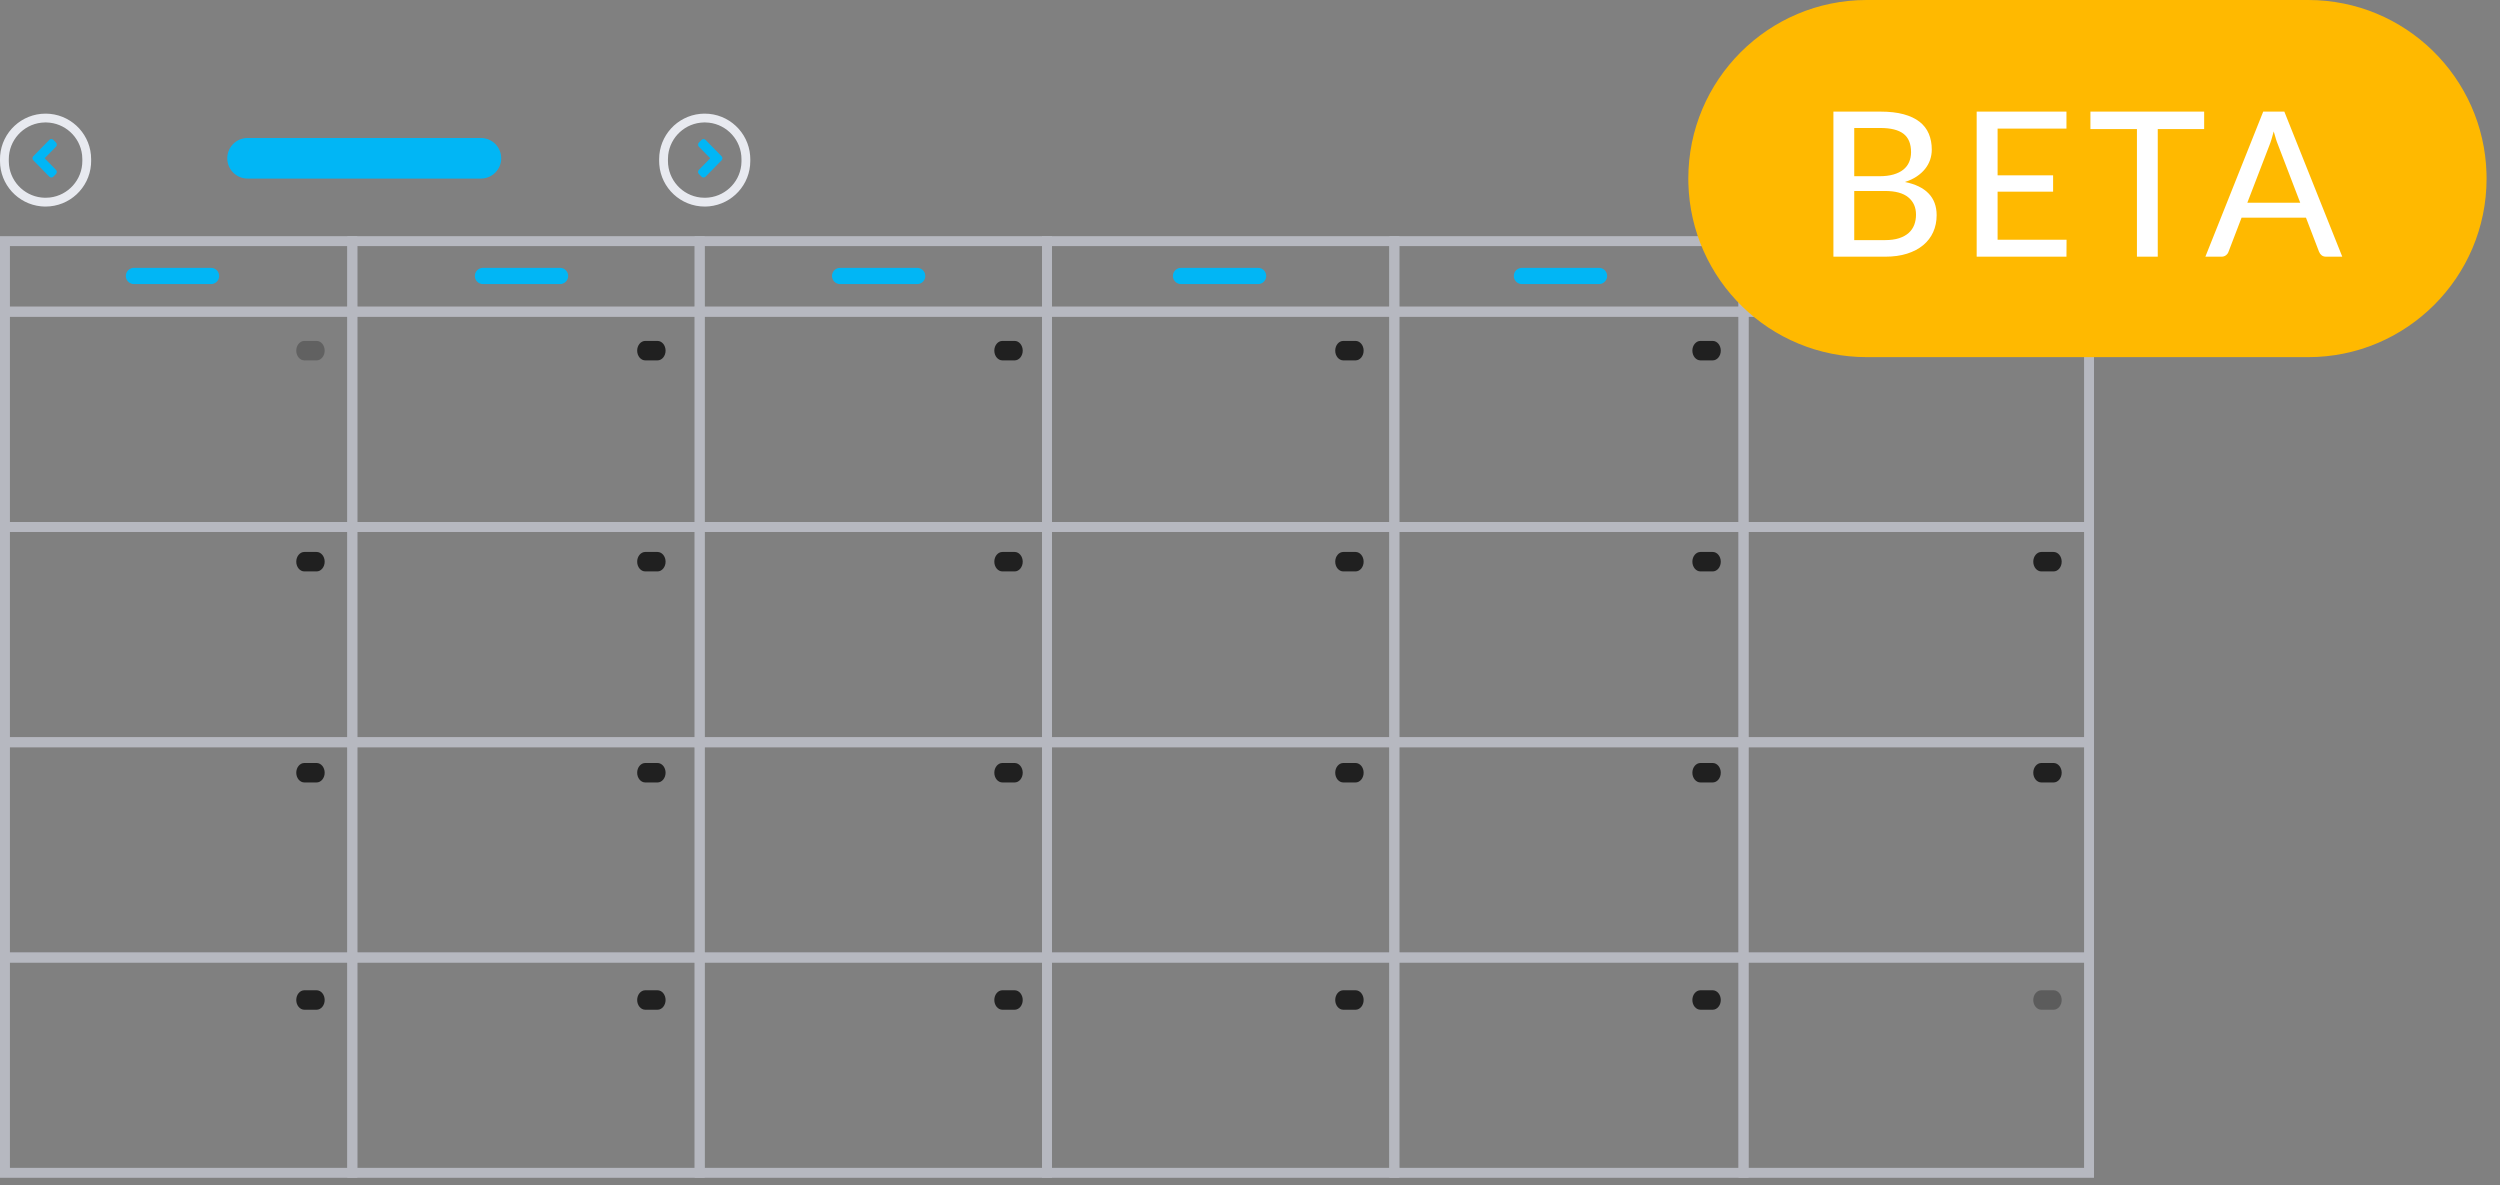 <?xml version="1.0" encoding="UTF-8"?>
<svg width="154px" height="73px" viewBox="0 0 154 73" version="1.1" xmlns="http://www.w3.org/2000/svg" xmlns:xlink="http://www.w3.org/1999/xlink">
    <rect x="0" y="0" width="154" height="73" fill="#808080" stroke="none"/>
    <!-- Generator: Sketch 64 (93537) - https://sketch.com -->
    <title>MonthlyCalendar</title>
    <desc>Created with Sketch.</desc>
    <g id="pages" stroke="none" stroke-width="1" fill="none" fill-rule="evenodd">
        <g id="MonthlyCalendar" fill-rule="nonzero">
            <g id="Group-180" transform="translate(0, 7)">
                <path d="M15.25,4 C14.56,4 14,3.44 14,2.75 C14,2.06 14.56,1.5 15.25,1.5 L29.625,1.5 C30.315,1.5 30.875,2.06 30.875,2.75 C30.875,3.44 30.315,4 29.625,4 L15.25,4 Z" id="Line-12" fill="#01B6F5"></path>
                <path d="M43.356,0.001 L43.411,6.82121026e-13 C44.887,6.82121026e-13 46.097,1.141 46.209,2.588 L46.218,2.807 L46.218,2.917 C46.218,4.37 45.113,5.568 43.692,5.71 L43.465,5.724 L43.411,5.724 C41.934,5.724 40.724,4.584 40.612,3.136 L40.603,2.917 L40.603,2.807 C40.603,1.354 41.708,0.156 43.129,0.014 L43.356,0.001 Z M43.675,0.557 L43.411,0.541 L43.365,0.543 C42.222,0.565 41.288,1.433 41.16,2.545 L41.146,2.807 L41.146,2.917 C41.146,4.077 42.019,5.036 43.145,5.167 L43.407,5.182 L43.456,5.182 C44.599,5.159 45.533,4.291 45.661,3.18 L45.675,2.97 L45.675,2.807 C45.675,1.647 44.802,0.688 43.675,0.557 Z" id="button" fill="#E8EAF0"></path>
                <path d="M43.625,3.449 L42.617,2.461 C42.547,2.393 42.547,2.283 42.617,2.215 L42.784,2.051 C42.854,1.983 42.966,1.983 43.035,2.051 L43.75,2.751 L44.465,2.051 C44.534,1.983 44.647,1.983 44.716,2.051 L44.883,2.215 C44.953,2.284 44.953,2.394 44.883,2.461 L43.875,3.449 C43.807,3.517 43.694,3.517 43.625,3.449 L43.625,3.449 Z" id="Shape-Copy" fill="#01B6F5" transform="translate(43.75, 2.75) rotate(-90) translate(-43.75, -2.75) "></path>
                <path d="M2.752,0.001 L2.807,6.82121026e-13 C4.283,6.82121026e-13 5.494,1.141 5.606,2.588 L5.614,2.807 L5.614,2.917 C5.614,4.37 4.51,5.568 3.089,5.71 L2.862,5.724 L2.807,5.724 C1.331,5.724 0.12,4.584 0.008,3.136 L8.52651283e-14,2.917 L8.52651283e-14,2.807 C8.52651283e-14,1.354 1.105,0.156 2.526,0.014 L2.752,0.001 Z M3.072,0.557 L2.809,0.541 L2.761,0.543 C1.619,0.565 0.685,1.433 0.557,2.545 L0.542,2.807 L0.542,2.917 C0.542,4.077 1.416,5.036 2.541,5.167 L2.804,5.182 L2.853,5.182 C3.995,5.159 4.93,4.291 5.057,3.18 L5.071,2.97 L5.072,2.807 C5.072,1.647 4.198,0.688 3.072,0.557 Z" id="button" fill="#E8EAF0" transform="translate(2.807, 2.862) scale(-1, 1) translate(-2.807, -2.862) "></path>
                <path d="M2.625,3.449 L1.617,2.461 C1.547,2.393 1.547,2.283 1.617,2.215 L1.784,2.051 C1.854,1.983 1.966,1.983 2.035,2.051 L2.75,2.751 L3.465,2.051 C3.534,1.983 3.647,1.983 3.716,2.051 L3.883,2.215 C3.953,2.284 3.953,2.394 3.883,2.461 L2.875,3.449 C2.807,3.517 2.694,3.517 2.625,3.449 L2.625,3.449 Z" id="Shape-Copy" fill="#01B6F5" transform="translate(2.75, 2.75) scale(-1, 1) rotate(-90) translate(-2.75, -2.75) "></path>
            </g>
            <path d="M8.25,17.5 C7.974,17.5 7.75,17.276 7.75,17 C7.75,16.724 7.974,16.5 8.25,16.5 L13,16.5 C13.276,16.5 13.5,16.724 13.5,17 C13.5,17.276 13.276,17.5 13,17.5 L8.25,17.5 Z" id="Line-12" fill="#01B6F5"></path>
            <path d="M18.75,22.2 C18.474,22.2 18.25,21.931 18.25,21.6 C18.25,21.269 18.474,21 18.75,21 L19.5,21 C19.776,21 20,21.269 20,21.6 C20,21.931 19.776,22.2 19.5,22.2 L18.75,22.2 Z" id="Path" fill-opacity="0.31" fill="#202020"></path>
            <path d="M39.75,22.2 C39.474,22.2 39.25,21.931 39.25,21.6 C39.25,21.269 39.474,21 39.75,21 L40.5,21 C40.776,21 41,21.269 41,21.6 C41,21.931 40.776,22.2 40.5,22.2 L39.75,22.2 Z" id="Path-Copy-20" fill="#202020"></path>
            <path d="M61.75,22.2 C61.474,22.2 61.25,21.931 61.25,21.6 C61.25,21.269 61.474,21 61.75,21 L62.5,21 C62.776,21 63,21.269 63,21.6 C63,21.931 62.776,22.2 62.5,22.2 L61.75,22.2 Z" id="Path-Copy-21" fill="#202020"></path>
            <path d="M82.75,22.2 C82.474,22.2 82.25,21.931 82.25,21.6 C82.25,21.269 82.474,21 82.75,21 L83.5,21 C83.776,21 84,21.269 84,21.6 C84,21.931 83.776,22.2 83.5,22.2 L82.75,22.2 Z" id="Path-Copy-22" fill="#202020"></path>
            <path d="M104.75,22.2 C104.474,22.2 104.25,21.931 104.25,21.6 C104.25,21.269 104.474,21 104.75,21 L105.5,21 C105.776,21 106,21.269 106,21.6 C106,21.931 105.776,22.2 105.5,22.2 L104.75,22.2 Z" id="Path-Copy-23" fill="#202020"></path>
            <path d="M18.75,35.2 C18.474,35.2 18.25,34.931 18.25,34.6 C18.25,34.269 18.474,34 18.75,34 L19.5,34 C19.776,34 20,34.269 20,34.6 C20,34.931 19.776,35.2 19.5,35.2 L18.75,35.2 Z" id="Path" fill="#202020"></path>
            <path d="M39.75,35.2 C39.474,35.2 39.25,34.931 39.25,34.6 C39.25,34.269 39.474,34 39.75,34 L40.5,34 C40.776,34 41,34.269 41,34.6 C41,34.931 40.776,35.2 40.5,35.2 L39.75,35.2 Z" id="Path-Copy-20" fill="#202020"></path>
            <path d="M61.75,35.2 C61.474,35.2 61.25,34.931 61.25,34.6 C61.25,34.269 61.474,34 61.75,34 L62.5,34 C62.776,34 63,34.269 63,34.6 C63,34.931 62.776,35.2 62.5,35.2 L61.75,35.2 Z" id="Path-Copy-21" fill="#202020"></path>
            <path d="M82.75,35.2 C82.474,35.2 82.25,34.931 82.25,34.6 C82.25,34.269 82.474,34 82.75,34 L83.5,34 C83.776,34 84,34.269 84,34.6 C84,34.931 83.776,35.2 83.5,35.2 L82.75,35.2 Z" id="Path-Copy-22" fill="#202020"></path>
            <path d="M104.75,35.2 C104.474,35.2 104.25,34.931 104.25,34.6 C104.25,34.269 104.474,34 104.75,34 L105.5,34 C105.776,34 106,34.269 106,34.6 C106,34.931 105.776,35.2 105.5,35.2 L104.75,35.2 Z" id="Path-Copy-23" fill="#202020"></path>
            <g id="Group-183" transform="translate(125.25, 34)" fill="#202020">
                <path d="M0.5,1.2 C0.224,1.2 7.10542736e-15,0.931 7.10542736e-15,0.6 C7.10542736e-15,0.269 0.224,-5.45674617e-13 0.5,-5.45674617e-13 L1.25,-5.45674617e-13 C1.526,-5.45674617e-13 1.75,0.269 1.75,0.6 C1.75,0.931 1.526,1.2 1.25,1.2 L0.5,1.2 Z" id="Path-Copy-24"></path>
            </g>
            <g id="Group-183-Copy" transform="translate(125.25, 47)" fill="#202020">
                <path d="M0.5,1.2 C0.224,1.2 7.10542736e-15,0.931 7.10542736e-15,0.6 C7.10542736e-15,0.269 0.224,-5.45674617e-13 0.5,-5.45674617e-13 L1.25,-5.45674617e-13 C1.526,-5.45674617e-13 1.75,0.269 1.75,0.6 C1.75,0.931 1.526,1.2 1.25,1.2 L0.5,1.2 Z" id="Path-Copy-24"></path>
            </g>
            <path d="M125.75,62.2 C125.474,62.2 125.25,61.931 125.25,61.6 C125.25,61.269 125.474,61 125.75,61 L126.5,61 C126.776,61 127,61.269 127,61.6 C127,61.931 126.776,62.2 126.5,62.2 L125.75,62.2 Z" id="Path-Copy-24" fill="#202020" opacity="0.374"></path>
            <g id="Group-181-Copy-2" transform="translate(18.25, 47)" fill="#202020">
                <path d="M0.5,1.2 C0.224,1.2 4.88498131e-15,0.931 4.88498131e-15,0.6 C4.88498131e-15,0.269 0.224,0 0.5,0 L1.25,0 C1.526,0 1.75,0.269 1.75,0.6 C1.75,0.931 1.526,1.2 1.25,1.2 L0.5,1.2 Z" id="Path"></path>
                <path d="M21.5,1.2 C21.224,1.2 21,0.931 21,0.6 C21,0.269 21.224,0 21.5,0 L22.25,0 C22.526,0 22.75,0.269 22.75,0.6 C22.75,0.931 22.526,1.2 22.25,1.2 L21.5,1.2 Z" id="Path-Copy-20"></path>
                <path d="M43.5,1.2 C43.224,1.2 43,0.931 43,0.6 C43,0.269 43.224,0 43.5,0 L44.25,0 C44.526,0 44.75,0.269 44.75,0.6 C44.75,0.931 44.526,1.2 44.25,1.2 L43.5,1.2 Z" id="Path-Copy-21"></path>
                <path d="M64.5,1.2 C64.224,1.2 64,0.931 64,0.6 C64,0.269 64.224,0 64.5,0 L65.25,0 C65.526,0 65.75,0.269 65.75,0.6 C65.75,0.931 65.526,1.2 65.25,1.2 L64.5,1.2 Z" id="Path-Copy-22"></path>
                <path d="M86.5,1.2 C86.224,1.2 86,0.931 86,0.6 C86,0.269 86.224,0 86.5,0 L87.25,0 C87.526,0 87.75,0.269 87.75,0.6 C87.75,0.931 87.526,1.2 87.25,1.2 L86.5,1.2 Z" id="Path-Copy-23"></path>
            </g>
            <g id="Group-181-Copy-3" transform="translate(18.25, 61)" fill="#202020">
                <path d="M0.5,1.2 C0.224,1.2 4.88498131e-15,0.931 4.88498131e-15,0.6 C4.88498131e-15,0.269 0.224,0 0.5,0 L1.25,0 C1.526,0 1.75,0.269 1.75,0.6 C1.75,0.931 1.526,1.2 1.25,1.2 L0.5,1.2 Z" id="Path"></path>
                <path d="M21.5,1.2 C21.224,1.2 21,0.931 21,0.6 C21,0.269 21.224,0 21.5,0 L22.25,0 C22.526,0 22.75,0.269 22.75,0.6 C22.75,0.931 22.526,1.2 22.25,1.2 L21.5,1.2 Z" id="Path-Copy-20"></path>
                <path d="M43.5,1.2 C43.224,1.2 43,0.931 43,0.6 C43,0.269 43.224,0 43.5,0 L44.25,0 C44.526,0 44.75,0.269 44.75,0.6 C44.75,0.931 44.526,1.2 44.25,1.2 L43.5,1.2 Z" id="Path-Copy-21"></path>
                <path d="M64.5,1.2 C64.224,1.2 64,0.931 64,0.6 C64,0.269 64.224,0 64.5,0 L65.25,0 C65.526,0 65.75,0.269 65.75,0.6 C65.75,0.931 65.526,1.2 65.25,1.2 L64.5,1.2 Z" id="Path-Copy-22"></path>
                <path d="M86.5,1.2 C86.224,1.2 86,0.931 86,0.6 C86,0.269 86.224,0 86.5,0 L87.25,0 C87.526,0 87.75,0.269 87.75,0.6 C87.75,0.931 87.526,1.2 87.25,1.2 L86.5,1.2 Z" id="Path-Copy-23"></path>
            </g>
            <path d="M29.75,17.5 C29.474,17.5 29.25,17.276 29.25,17 C29.25,16.724 29.474,16.5 29.75,16.5 L34.5,16.5 C34.776,16.5 35,16.724 35,17 C35,17.276 34.776,17.5 34.5,17.5 L29.75,17.5 Z" id="Line-12-Copy-6" fill="#01B6F5"></path>
            <path d="M51.75,17.5 C51.474,17.5 51.25,17.276 51.25,17 C51.25,16.724 51.474,16.5 51.75,16.5 L56.5,16.5 C56.776,16.5 57,16.724 57,17 C57,17.276 56.776,17.5 56.5,17.5 L51.75,17.5 Z" id="Line-12-Copy-7" fill="#01B6F5"></path>
            <path d="M72.75,17.5 C72.474,17.5 72.25,17.276 72.25,17 C72.25,16.724 72.474,16.5 72.75,16.5 L77.5,16.5 C77.776,16.5 78,16.724 78,17 C78,17.276 77.776,17.5 77.5,17.5 L72.75,17.5 Z" id="Line-12-Copy-8" fill="#01B6F5"></path>
            <path d="M93.75,17.5 C93.474,17.5 93.25,17.276 93.25,17 C93.25,16.724 93.474,16.5 93.75,16.5 L98.5,16.5 C98.776,16.5 99,16.724 99,17 C99,17.276 98.776,17.5 98.5,17.5 L93.75,17.5 Z" id="Line-12-Copy-9" fill="#01B6F5"></path>
            <path d="M115.75,17.5 C115.474,17.5 115.25,17.276 115.25,17 C115.25,16.724 115.474,16.5 115.75,16.5 L120.5,16.5 C120.776,16.5 121,16.724 121,17 C121,17.276 120.776,17.5 120.5,17.5 L115.75,17.5 Z" id="Line-12-Copy-10" fill="#01B6F5"></path>
            <path d="M22.01,14.548 L22.01,19.506 L0,19.506 L0,14.548 L22.01,14.548 Z M21.399,15.159 L0.611,15.159 L0.611,18.894 L21.399,18.894 L21.399,15.159 Z" id="Rectangle" fill="#B6B8C0"></path>
            <path d="M43.407,14.548 L43.407,19.506 L21.396,19.506 L21.396,14.548 L43.407,14.548 Z M42.795,15.159 L22.007,15.159 L22.007,18.894 L42.795,18.894 L42.795,15.159 Z" id="Rectangle-Copy" fill="#B6B8C0"></path>
            <path d="M64.803,14.548 L64.803,19.506 L42.792,19.506 L42.792,14.548 L64.803,14.548 Z M64.191,15.159 L43.403,15.159 L43.403,18.894 L64.191,18.894 L64.191,15.159 Z" id="Rectangle-Copy-2" fill="#B6B8C0"></path>
            <path d="M86.199,14.548 L86.199,19.506 L64.188,19.506 L64.188,14.548 L86.199,14.548 Z M85.587,15.159 L64.799,15.159 L64.799,18.894 L85.587,18.894 L85.587,15.159 Z" id="Rectangle-Copy-3" fill="#B6B8C0"></path>
            <path d="M107.709,14.548 L107.709,19.506 L85.584,19.506 L85.584,14.548 L107.709,14.548 Z M107.097,15.159 L86.195,15.159 L86.195,18.894 L107.097,18.894 L107.097,15.159 Z" id="Rectangle-Copy-4" fill="#B6B8C0"></path>
            <path d="M128.991,14.548 L128.991,19.506 L107.095,19.506 L107.095,14.548 L128.991,14.548 Z M128.379,15.159 L107.705,15.159 L107.705,18.894 L128.379,18.894 L128.379,15.159 Z" id="Rectangle-Copy-5" fill="#B6B8C0"></path>
            <path d="M22.01,18.894 L22.01,32.767 L0,32.767 L0,18.894 L22.01,18.894 Z M21.399,19.505 L0.611,19.505 L0.611,32.155 L21.399,32.155 L21.399,19.505 Z" id="Rectangle" fill="#B6B8C0"></path>
            <path d="M43.407,18.894 L43.407,32.767 L21.396,32.767 L21.396,18.894 L43.407,18.894 Z M42.795,19.505 L22.007,19.505 L22.007,32.155 L42.795,32.155 L42.795,19.505 Z" id="Rectangle-Copy" fill="#B6B8C0"></path>
            <path d="M64.803,18.894 L64.803,32.767 L42.792,32.767 L42.792,18.894 L64.803,18.894 Z M64.191,19.505 L43.403,19.505 L43.403,32.155 L64.191,32.155 L64.191,19.505 Z" id="Rectangle-Copy-2" fill="#B6B8C0"></path>
            <path d="M86.199,18.894 L86.199,32.767 L64.188,32.767 L64.188,18.894 L86.199,18.894 Z M85.587,19.505 L64.799,19.505 L64.799,32.155 L85.587,32.155 L85.587,19.505 Z" id="Rectangle-Copy-3" fill="#B6B8C0"></path>
            <path d="M107.709,18.894 L107.709,32.767 L85.584,32.767 L85.584,18.894 L107.709,18.894 Z M107.097,19.505 L86.195,19.505 L86.195,32.155 L107.097,32.155 L107.097,19.505 Z" id="Rectangle-Copy-4" fill="#B6B8C0"></path>
            <path d="M128.991,18.894 L128.991,32.767 L107.095,32.767 L107.095,18.894 L128.991,18.894 Z M128.379,19.505 L107.705,19.505 L107.705,32.155 L128.379,32.155 L128.379,19.505 Z" id="Rectangle-Copy-5" fill="#B6B8C0"></path>
            <path d="M22.01,32.156 L22.01,46.029 L0,46.029 L0,32.156 L22.01,32.156 Z M21.399,32.767 L0.611,32.767 L0.611,45.417 L21.399,45.417 L21.399,32.767 Z" id="Rectangle" fill="#B6B8C0"></path>
            <path d="M43.407,32.156 L43.407,46.029 L21.396,46.029 L21.396,32.156 L43.407,32.156 Z M42.795,32.767 L22.007,32.767 L22.007,45.417 L42.795,45.417 L42.795,32.767 Z" id="Rectangle-Copy" fill="#B6B8C0"></path>
            <path d="M64.803,32.156 L64.803,46.029 L42.792,46.029 L42.792,32.156 L64.803,32.156 Z M64.191,32.767 L43.403,32.767 L43.403,45.417 L64.191,45.417 L64.191,32.767 Z" id="Rectangle-Copy-2" fill="#B6B8C0"></path>
            <path d="M86.199,32.156 L86.199,46.029 L64.188,46.029 L64.188,32.156 L86.199,32.156 Z M85.587,32.767 L64.799,32.767 L64.799,45.417 L85.587,45.417 L85.587,32.767 Z" id="Rectangle-Copy-3" fill="#B6B8C0"></path>
            <path d="M107.709,32.156 L107.709,46.029 L85.584,46.029 L85.584,32.156 L107.709,32.156 Z M107.097,32.767 L86.195,32.767 L86.195,45.417 L107.097,45.417 L107.097,32.767 Z" id="Rectangle-Copy-4" fill="#B6B8C0"></path>
            <path d="M128.991,32.156 L128.991,46.029 L107.095,46.029 L107.095,32.156 L128.991,32.156 Z M128.379,32.767 L107.705,32.767 L107.705,45.417 L128.379,45.417 L128.379,32.767 Z" id="Rectangle-Copy-5" fill="#B6B8C0"></path>
            <path d="M22.01,45.417 L22.01,59.29 L0,59.29 L0,45.417 L22.01,45.417 Z M21.399,46.028 L0.611,46.028 L0.611,58.678 L21.399,58.678 L21.399,46.028 Z" id="Rectangle" fill="#B6B8C0"></path>
            <path d="M43.407,45.417 L43.407,59.29 L21.396,59.29 L21.396,45.417 L43.407,45.417 Z M42.795,46.028 L22.007,46.028 L22.007,58.678 L42.795,58.678 L42.795,46.028 Z" id="Rectangle-Copy" fill="#B6B8C0"></path>
            <path d="M64.803,45.417 L64.803,59.29 L42.792,59.29 L42.792,45.417 L64.803,45.417 Z M64.191,46.028 L43.403,46.028 L43.403,58.678 L64.191,58.678 L64.191,46.028 Z" id="Rectangle-Copy-2" fill="#B6B8C0"></path>
            <path d="M86.199,45.417 L86.199,59.29 L64.188,59.29 L64.188,45.417 L86.199,45.417 Z M85.587,46.028 L64.799,46.028 L64.799,58.678 L85.587,58.678 L85.587,46.028 Z" id="Rectangle-Copy-3" fill="#B6B8C0"></path>
            <path d="M107.709,45.417 L107.709,59.29 L85.584,59.29 L85.584,45.417 L107.709,45.417 Z M107.097,46.028 L86.195,46.028 L86.195,58.678 L107.097,58.678 L107.097,46.028 Z" id="Rectangle-Copy-4" fill="#B6B8C0"></path>
            <path d="M128.991,45.417 L128.991,59.29 L107.095,59.29 L107.095,45.417 L128.991,45.417 Z M128.379,46.028 L107.705,46.028 L107.705,58.678 L128.379,58.678 L128.379,46.028 Z" id="Rectangle-Copy-5" fill="#B6B8C0"></path>
            <path d="M22.01,58.679 L22.01,72.552 L0,72.552 L0,58.679 L22.01,58.679 Z M21.399,59.29 L0.611,59.29 L0.611,71.94 L21.399,71.94 L21.399,59.29 Z" id="Rectangle" fill="#B6B8C0"></path>
            <path d="M43.407,58.679 L43.407,72.552 L21.396,72.552 L21.396,58.679 L43.407,58.679 Z M42.795,59.29 L22.007,59.29 L22.007,71.94 L42.795,71.94 L42.795,59.29 Z" id="Rectangle-Copy" fill="#B6B8C0"></path>
            <path d="M64.803,58.679 L64.803,72.552 L42.792,72.552 L42.792,58.679 L64.803,58.679 Z M64.191,59.29 L43.403,59.29 L43.403,71.94 L64.191,71.94 L64.191,59.29 Z" id="Rectangle-Copy-2" fill="#B6B8C0"></path>
            <path d="M86.199,58.679 L86.199,72.552 L64.188,72.552 L64.188,58.679 L86.199,58.679 Z M85.587,59.29 L64.799,59.29 L64.799,71.94 L85.587,71.94 L85.587,59.29 Z" id="Rectangle-Copy-3" fill="#B6B8C0"></path>
            <path d="M107.709,58.679 L107.709,72.552 L85.584,72.552 L85.584,58.679 L107.709,58.679 Z M107.097,59.29 L86.195,59.29 L86.195,71.94 L107.097,71.94 L107.097,59.29 Z" id="Rectangle-Copy-4" fill="#B6B8C0"></path>
            <path d="M128.991,58.679 L128.991,72.552 L107.095,72.552 L107.095,58.679 L128.991,58.679 Z M128.379,59.29 L107.705,59.29 L107.705,71.94 L128.379,71.94 L128.379,59.29 Z" id="Rectangle-Copy-5" fill="#B6B8C0"></path>
            <g id="Group-5" transform="translate(104, 0)">
                <path d="M0,11 C0,4.925 4.928,0 10.991,0 L38.182,0 C44.152,0 49.011,4.763 49.169,10.702 L49.173,11 C49.173,17.075 44.244,22 38.182,22 L10.991,22 C5.02,22 0.162,17.237 0.004,11.298 L0,11 Z" id="Path" fill="#FFB900"></path>
                <path d="M8.938,15.812 L12.133,15.812 C12.635,15.812 13.082,15.75 13.475,15.626 C13.867,15.501 14.198,15.327 14.468,15.102 C14.738,14.878 14.944,14.609 15.085,14.296 C15.226,13.982 15.297,13.635 15.297,13.253 C15.297,12.705 15.131,12.259 14.801,11.917 C14.471,11.574 13.984,11.339 13.341,11.21 C13.619,11.123 13.862,11.01 14.07,10.87 C14.277,10.731 14.449,10.576 14.586,10.403 C14.724,10.231 14.826,10.044 14.895,9.843 C14.963,9.641 14.998,9.433 14.998,9.217 C14.998,8.856 14.936,8.53 14.814,8.239 C14.691,7.948 14.501,7.702 14.244,7.501 C13.987,7.3 13.658,7.145 13.26,7.037 C12.861,6.929 12.384,6.875 11.827,6.875 L8.938,6.875 L8.938,15.812 Z M10.221,11.764 L12.114,11.764 C12.757,11.764 13.237,11.895 13.553,12.157 C13.868,12.418 14.026,12.773 14.026,13.222 C14.026,13.45 13.99,13.66 13.917,13.851 C13.844,14.042 13.731,14.207 13.578,14.346 C13.424,14.485 13.227,14.594 12.986,14.673 C12.745,14.752 12.454,14.791 12.114,14.791 L10.221,14.791 L10.221,11.764 Z M10.221,10.855 L10.221,7.884 L11.827,7.884 C12.471,7.884 12.947,8.003 13.257,8.242 C13.566,8.481 13.721,8.858 13.721,9.373 C13.721,9.597 13.681,9.8 13.602,9.983 C13.524,10.166 13.404,10.321 13.244,10.45 C13.084,10.579 12.882,10.678 12.637,10.749 C12.392,10.82 12.104,10.855 11.771,10.855 L10.221,10.855 Z M23.294,6.875 L17.763,6.875 L17.763,15.812 L23.294,15.812 L23.3,14.766 L19.052,14.766 L19.052,11.808 L22.471,11.808 L22.471,10.799 L19.052,10.799 L19.052,7.921 L23.294,7.921 L23.294,6.875 Z M31.776,6.875 L24.77,6.875 L24.77,7.952 L27.635,7.952 L27.635,15.812 L28.918,15.812 L28.918,7.952 L31.776,7.952 L31.776,6.875 Z M40.284,15.812 L36.715,6.875 L35.414,6.875 L31.851,15.812 L32.848,15.812 C32.956,15.812 33.048,15.781 33.125,15.719 C33.202,15.657 33.252,15.586 33.277,15.507 L34.081,13.408 L38.048,13.408 L38.852,15.507 C38.889,15.599 38.943,15.672 39.014,15.728 C39.084,15.784 39.176,15.812 39.288,15.812 L40.284,15.812 Z M37.693,12.487 L34.436,12.487 L35.787,8.974 C35.833,8.862 35.879,8.731 35.924,8.582 L36.061,8.096 L36.061,8.096 C36.107,8.27 36.154,8.431 36.202,8.578 L36.249,8.72 L36.249,8.72 L37.693,12.487 Z" id="BETA" fill="#FFFFFF"></path>
            </g>
        </g>
    </g>
</svg>